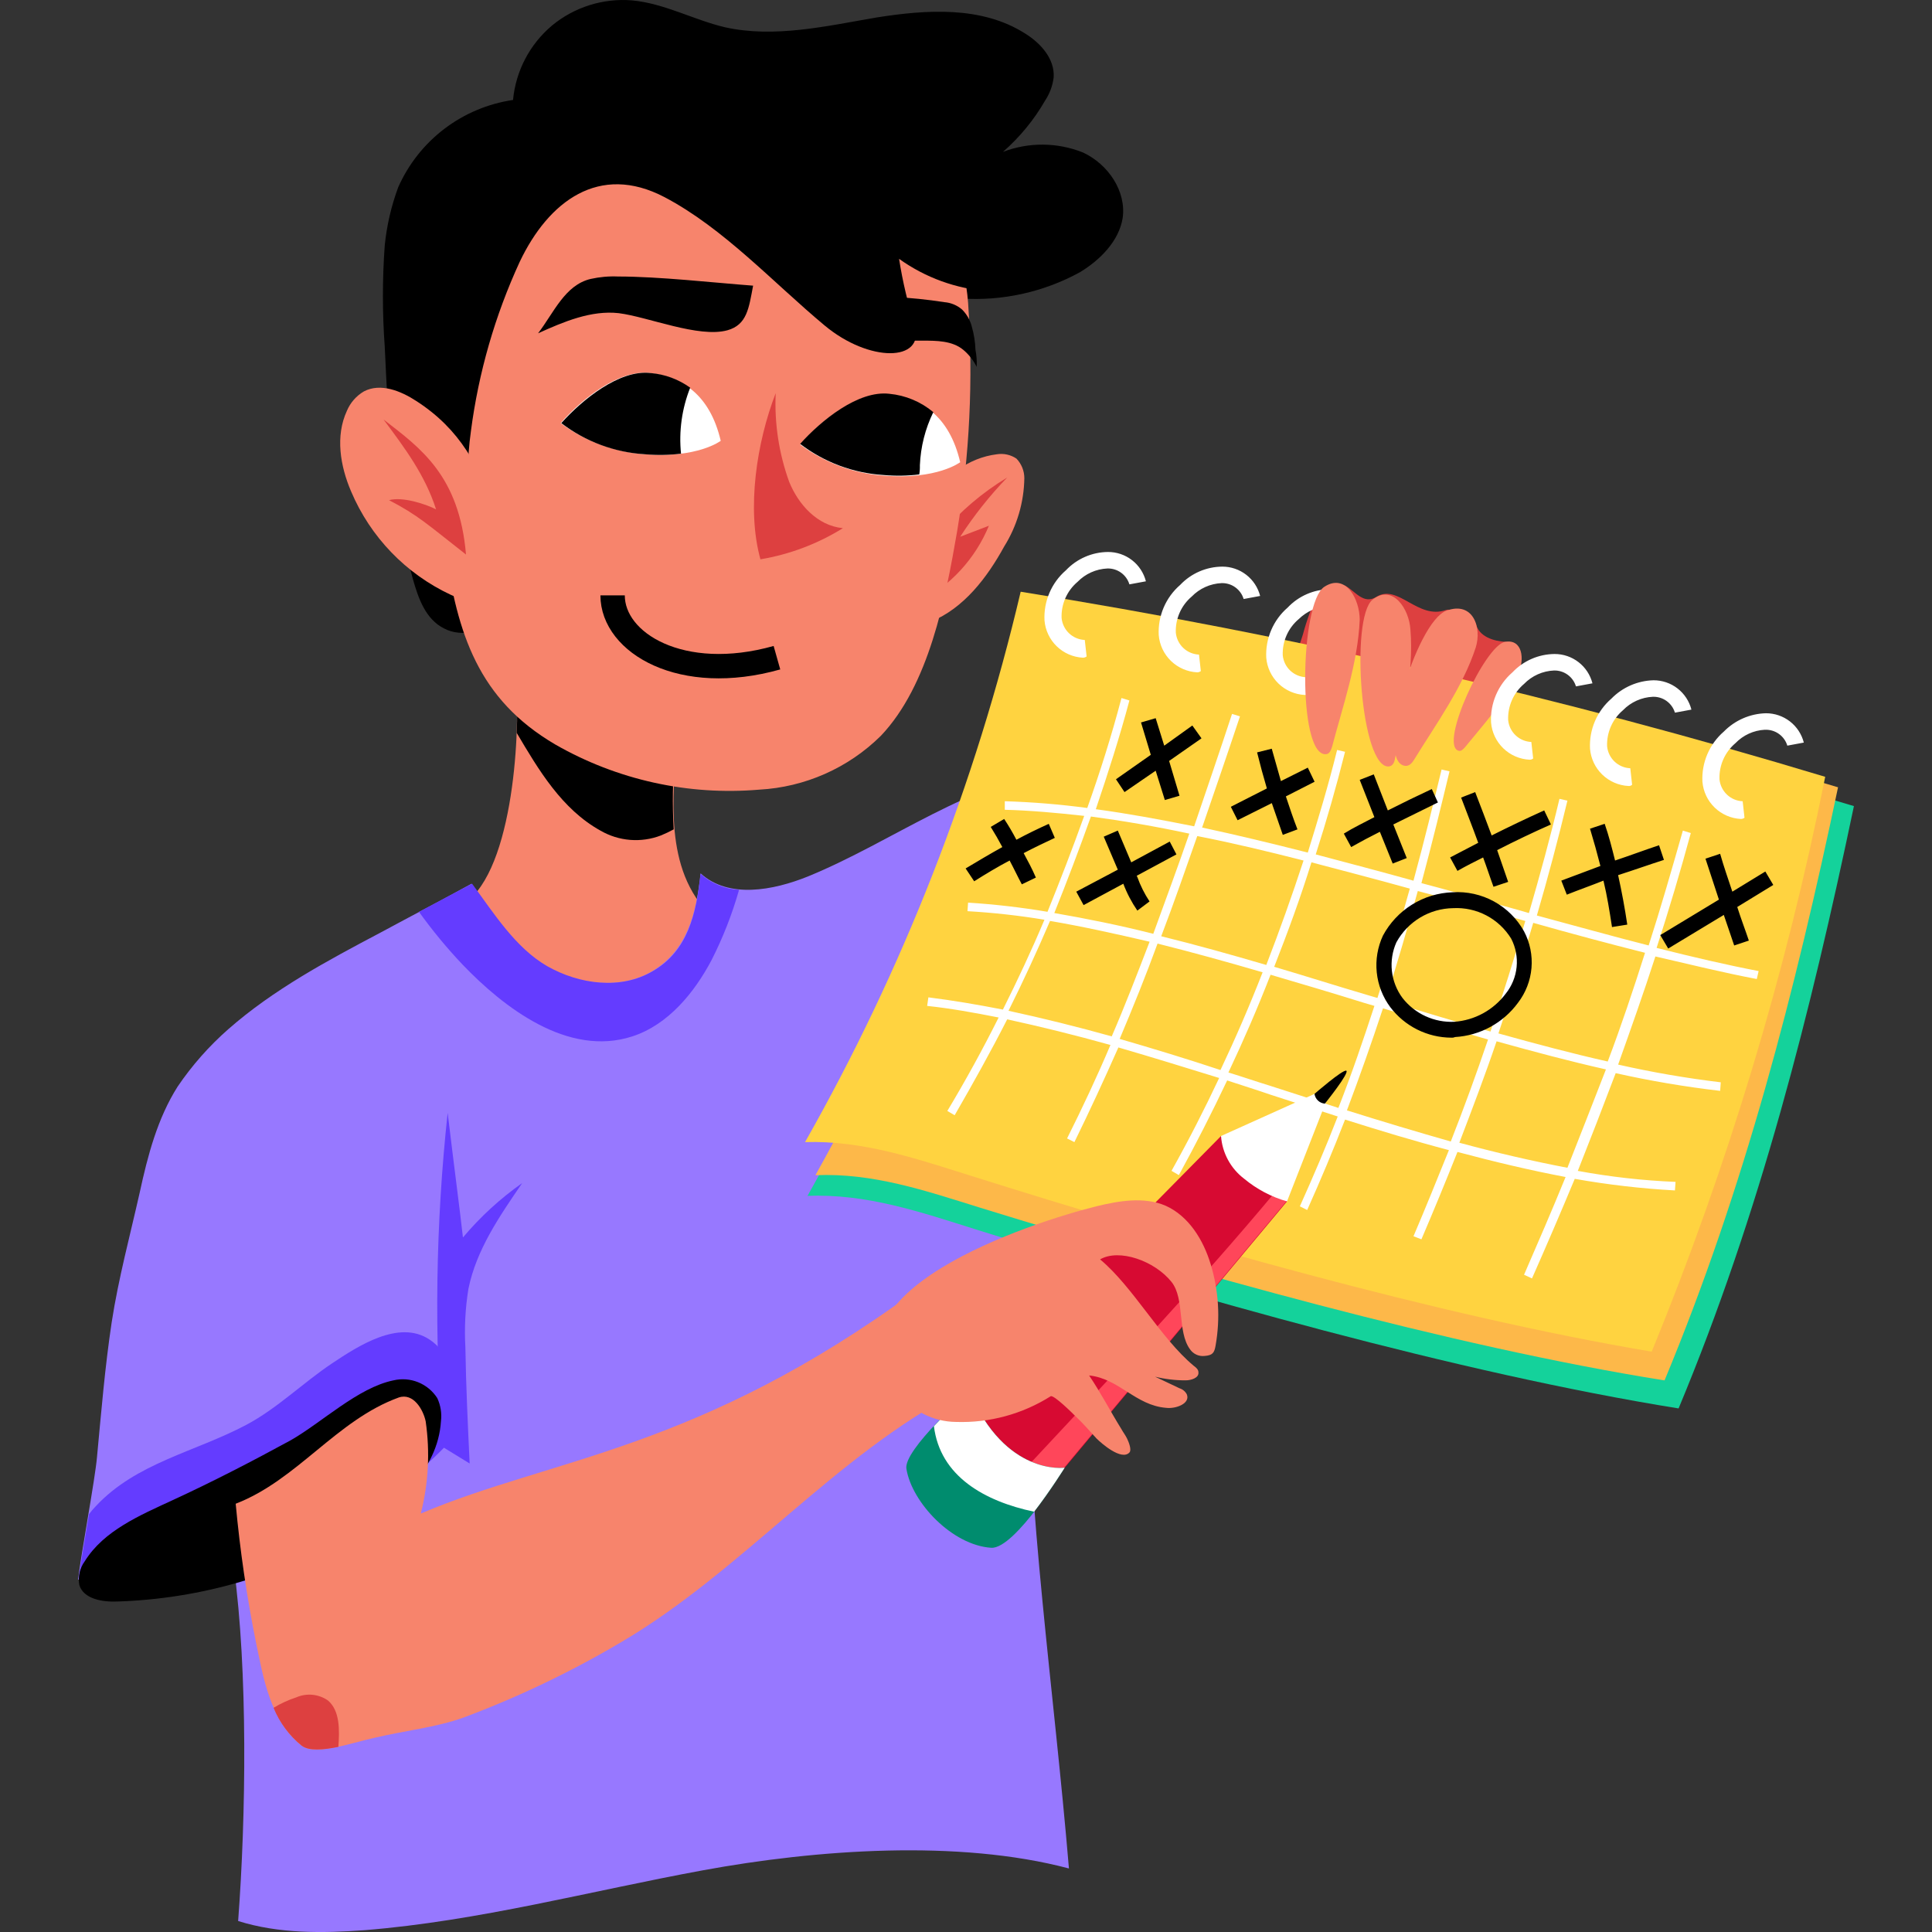 <svg width="400" height="400" viewBox="0 0 400 400" fill="none" xmlns="http://www.w3.org/2000/svg">
<rect x="0" y="0" width="400" height="400" fill="#333333" stroke="none"/>
<g clip-path="url(#clip0_902_8682)">
<path d="M206.388 94.052C207.8 93.828 209.245 94.144 210.434 94.938C211.484 96.025 212.073 97.475 212.078 98.986C212.004 104 210.561 108.898 207.904 113.15C204.364 119.6 199.558 125.924 192.728 128.708C191.752 129.204 190.632 129.338 189.566 129.086C188.93 128.773 188.379 128.311 187.961 127.738C187.542 127.165 187.27 126.5 187.166 125.798C185.396 118.462 189.822 110.62 192.858 104.17C194.041 101.454 195.91 99.093 198.283 97.319C200.655 95.545 203.449 94.419 206.388 94.052Z" fill="#F7846C"/>
<path d="M208.538 98.858C204.904 102.624 201.642 106.733 198.798 111.126C200.822 110.368 202.72 109.61 204.742 108.85C201.924 115.678 196.769 121.282 190.2 124.66C190.58 124.534 191.844 117.198 192.224 116.186C192.927 114.209 193.816 112.303 194.88 110.494C198.766 105.895 203.38 101.964 208.538 98.858Z" fill="#DD4040"/>
<path d="M119.244 34.23C132.778 34.988 143.908 44.6 156.044 50.418C161.793 53.072 167.759 55.23 173.876 56.868C181.999 59.505 190.408 61.161 198.924 61.8C207.496 62.376 216.053 60.489 223.588 56.362C227.762 53.832 231.682 49.912 232.442 45.106C233.2 39.542 229.406 33.976 224.22 31.574C218.911 29.445 212.993 29.399 207.652 31.446C211.129 28.412 214.078 24.822 216.378 20.822C217.335 19.382 217.941 17.738 218.15 16.022C218.402 12.222 215.494 8.94 212.204 6.916C203.226 1.218 191.842 1.978 181.472 3.622C171.1 5.4 160.35 7.922 150.106 5.646C143.654 4.128 137.584 0.712 130.88 0.08C124.893 -0.413 118.949 1.447 114.312 5.266C109.69 9.145 106.782 14.688 106.218 20.696C101.049 21.454 96.156 23.511 91.997 26.674C87.839 29.837 84.551 34.003 82.44 38.782C81.008 42.654 80.073 46.693 79.658 50.8C79.152 57.791 79.152 64.809 79.658 71.8C80.416 87.99 81.176 104.306 85.476 119.862C86.614 123.908 88.132 128.21 91.926 130.106C95.726 132.13 100.652 130.612 103.814 127.576C106.696 124.325 108.737 120.417 109.76 116.194C116.716 92.542 113.932 67.12 116.716 42.584C116.933 39.647 117.797 36.795 119.244 34.23Z" fill="black"/>
<path d="M139.86 156.278C139.354 166.776 137.46 182.46 149.472 191.566C129.49 230.766 95.088 218.126 95.088 187.646C106.088 182.206 107.736 152.232 106.85 141.988C118.106 152.358 127.212 159.946 139.86 156.278Z" fill="#F7846C"/>
<path d="M106.976 151.726C111.53 159.44 116.336 167.536 124.304 171.962C126.183 173.055 128.283 173.714 130.45 173.889C132.617 174.064 134.796 173.752 136.826 172.974C137.735 172.603 138.621 172.181 139.482 171.71C139.178 166.567 139.262 161.408 139.734 156.278C127.086 159.946 117.98 152.478 106.85 142.114C107.096 145.312 107.138 148.523 106.976 151.726Z" fill="black"/>
<path d="M145.046 180.816C150.864 186.128 160.096 184.356 167.306 181.448C184.886 174.238 200.822 161.718 219.668 159.448C222.586 180.85 229.356 201.546 239.65 220.536C233.2 231.794 222.07 239.382 216.632 251.136C212.964 258.852 212.584 267.704 212.584 276.306C212.71 313.236 218.15 349.156 221.312 386.846C198.42 380.774 168.95 382.924 145.552 387.224C122.154 391.524 99.136 397.722 75.484 399.624C66.758 400.256 57.778 400.382 49.304 397.726C50.948 375.972 51.326 345.998 48.418 324.496C35.018 327.658 29.952 326.774 16.166 327.026C16.798 321.588 19.708 306.158 20.088 301.604C20.972 292.246 21.732 283.004 23.122 273.78C24.522 264.674 26.922 255.82 28.94 246.84C30.584 239.252 32.608 231.536 36.782 224.96C39.763 220.568 43.291 216.572 47.28 213.07C56.638 204.85 67.768 198.906 78.772 193.088C85.096 189.672 91.42 186.384 97.618 182.97C102.17 189.17 106.598 196.122 113.174 200.044C119.75 203.844 128.478 204.976 135.054 201.056C142.264 196.752 144.16 189.162 145.046 180.816Z" fill="#9778FF"/>
<path d="M69.034 315.766C77.879 311.77 85.867 306.1 92.558 299.07C93.227 296.074 93.65 293.029 93.824 289.964C93.95 285.164 93.19 280.1 88.89 277.316C82.566 273.144 74.09 278.716 68.78 282.25C62.71 286.296 57.398 291.608 50.948 295.024C40.45 300.588 28.182 302.866 19.834 311.844C19.33 312.36 18.863 312.91 18.434 313.49C17.548 318.674 16.662 323.986 16.282 326.77C27.412 326.516 32.852 327.022 41.578 325.63C50.694 322.342 60.18 319.94 69.034 315.766ZM95.72 199.66C104.32 208.64 117.6 218.884 130.88 214.584C138.342 212.184 143.782 205.478 147.322 198.774C149.685 194.122 151.592 189.251 153.014 184.23C150.06 184.08 147.247 182.919 145.046 180.942C144.16 189.29 142.39 196.878 135.18 201.052C128.604 204.972 120.004 203.834 113.3 200.04C106.724 196.24 102.3 189.162 97.744 182.966C94.076 184.862 90.408 186.886 86.744 188.784C89.489 192.606 92.488 196.24 95.72 199.66Z" fill="#643CFF"/>
<path d="M200.442 62.812C201.519 78.572 200.755 94.404 198.166 109.988C195.766 123.9 192.348 141.86 182.356 152.358C175.61 159.02 166.656 162.98 157.188 163.488C142.482 164.74 127.745 161.474 114.944 154.128C99 144.77 94.708 131.236 92.178 113.656C90.307 102.115 89.377 90.44 89.4 78.748C89.654 62.812 92.31 41.564 103.186 29.044C108.192 23.352 114.362 18.802 121.28 15.704C128.197 12.605 135.7 11.029 143.28 11.084C162.378 11.336 178.692 21.328 189.95 35.884C196.052 43.618 199.707 52.998 200.446 62.822" fill="#F7846C"/>
<path d="M190.83 35.368C179.574 20.822 163.258 10.326 144.16 10.072C136.301 10.176 128.549 11.903 121.39 15.146C114.231 18.39 107.82 23.078 102.56 28.918C91.682 41.438 88.142 63.446 87.888 79.382C87.762 87.35 89.786 94.684 90.672 102.652C91.43 103.032 92.188 103.538 92.948 103.918C93.58 104.17 95.098 105.056 95.856 104.55C96.49 104.17 96.616 102.652 96.616 102.15C96.825 100.727 96.91 99.288 96.868 97.85C96.889 94.973 97.101 92.1 97.5 89.25C99.08 77.128 102.485 65.315 107.6 54.212C113.546 41.692 124.042 33.724 137.576 40.812C149.844 47.262 160.088 58.518 170.712 67.372C179.946 75.086 191.454 74.96 189.432 67.498C187.978 62.953 186.878 58.301 186.142 53.586C191.564 57.475 197.953 59.795 204.608 60.29C213.336 60.542 224.718 57 229.65 49.29C230.746 47.684 231.374 45.804 231.464 43.862C231.553 41.919 231.1 39.99 230.156 38.29" fill="black"/>
<path d="M86.234 83.05C82.946 80.898 78.772 79.25 75.358 81.026C73.769 81.954 72.526 83.375 71.816 85.072C69.416 90.258 70.416 96.456 72.702 101.768C76.698 111.195 84.042 118.808 93.318 123.142C95.718 124.28 98.63 125.04 100.78 123.648C102.013 122.713 102.866 121.363 103.18 119.848C104.299 115.457 104.079 110.832 102.548 106.568C99.388 96.582 95.214 88.866 86.234 83.05Z" fill="#F7846C"/>
<path d="M96.48 114.8C95.08 98.486 87.12 92.8 79.404 86.85C83.832 92.794 88.004 98.358 90.282 105.45C88.006 104.312 83.326 102.794 80.544 103.552C86.614 106.714 88.384 108.484 96.48 114.808V114.8ZM160.6 81.4C160.316 87.637 161.262 93.868 163.384 99.74C165.28 104.42 169.2 108.846 174.512 109.352C169.297 112.595 163.497 114.785 157.44 115.8C154.532 105.308 156.682 91.522 160.6 81.4Z" fill="#DD4040"/>
<path d="M165.662 92.028C169.962 87.096 177.676 80.898 184.128 81.658C190.58 82.418 196.528 85.958 198.798 95.696C198.798 95.696 193.998 99.364 182.988 98.48C176.714 98.034 170.7 95.794 165.662 92.028ZM116.082 87.6C120.384 82.668 128.098 76.47 134.548 77.23C140.998 77.99 146.948 81.53 149.22 91.268C149.22 91.268 144.42 94.936 133.41 94.05C127.143 93.569 121.138 91.334 116.082 87.6Z" fill="white"/>
<path d="M190.452 96.33C190.61 92.511 191.557 88.765 193.234 85.33C190.653 83.171 187.478 81.846 184.128 81.53C177.676 80.77 169.962 87.094 165.662 91.9C170.666 95.727 176.699 97.973 182.988 98.35C185.431 98.572 187.89 98.529 190.324 98.224C190.43 97.599 190.473 96.964 190.452 96.33ZM142.896 80.266C140.483 78.523 137.64 77.474 134.674 77.232C128.224 76.472 120.51 82.796 116.21 87.602C121.214 91.429 127.247 93.675 133.536 94.052C136.021 94.271 138.522 94.229 140.998 93.926C140.524 89.286 141.175 84.601 142.896 80.266Z" fill="black"/>
<path d="M126.834 123.268C126.834 133.134 141.126 141.734 160.856 136.17" stroke="black" stroke-width="5.046" stroke-linejoin="round"/>
<path d="M155.922 59.144C155.038 63.824 154.658 67.24 150.61 68.378C144.666 70.022 134.17 65.596 128.098 64.836C122.4 64.2 116.716 66.6 111.4 69.01C114.688 64.71 116.964 59.01 122.276 57.754C124.143 57.335 126.057 57.165 127.968 57.248C136.446 57.248 147.576 58.512 155.922 59.144ZM202.214 75.966C201.544 74.603 200.596 73.397 199.43 72.424C197.154 70.528 193.866 70.528 191.084 70.528C187.668 70.528 184.254 70.528 180.838 70.654C179.994 70.775 179.134 70.701 178.323 70.438C177.512 70.174 176.772 69.729 176.16 69.136C175.831 68.492 175.576 67.813 175.4 67.112C175.02 65.216 174.642 63.446 174.262 61.548C181.36 61.124 188.484 61.463 195.51 62.56C196.863 62.661 198.149 63.193 199.178 64.078C200.16 65.054 200.859 66.277 201.202 67.618C201.648 69.181 201.903 70.793 201.96 72.418C202.186 73.586 202.271 74.778 202.214 75.966Z" fill="black"/>
<path d="M260.898 157.29C257.23 155.268 254.574 151.6 251.792 148.438C248.504 144.77 245.216 139.332 245.216 134.272C245.216 132.502 246.228 131.236 247.998 131.996C251.666 133.64 258.748 140.342 262.67 140.722C266.47 141.102 268.614 135.03 269.752 131.364C270.54 128.406 271.599 125.528 272.914 122.764C273.657 122.091 274.548 121.603 275.514 121.339C276.481 121.075 277.497 121.043 278.478 121.246C280.628 122.386 282.278 125.294 285.056 123.524C289.482 120.868 293.53 128.324 299.348 126.306C301.118 125.674 300.36 128.836 302.004 129.72C303.648 130.604 305.038 127.192 305.544 129.088C306.176 131.87 309.344 132.756 311.744 132.888C312.756 132.888 311.618 138.328 311.87 139.34C312.489 142.475 312.472 145.703 311.819 148.832C311.166 151.96 309.891 154.926 308.07 157.552C306.212 160.155 303.86 162.365 301.147 164.058C298.434 165.751 295.414 166.892 292.26 167.416C286.675 168.124 281.001 167.339 275.818 165.14C270.593 163.034 265.593 160.407 260.894 157.298" fill="#DD4040"/>
<path d="M347.534 291.6C364.356 251.254 374.854 209.77 383.834 166.894C331.852 151.094 267.982 135.656 214.102 127.814C204.114 169.732 188.321 210.051 167.18 247.6C179.322 247.094 190.452 250.89 202.086 254.558C246.1 268.336 301.876 284.274 347.534 291.6Z" fill="#14D29B"/>
<path d="M344.626 285.8C361.194 245.96 371.692 205.108 380.546 163C329.828 147.696 267.602 132.772 215.114 125.184C205.124 166.481 189.551 206.223 168.824 243.312C180.712 242.806 191.462 246.474 202.846 250.016C245.848 263.278 300.106 278.708 344.626 285.8Z" fill="#FDB849"/>
<path d="M341.97 279.846C357.726 241.416 369.754 201.562 377.89 160.832C323.289 144.336 267.64 131.533 211.32 122.51C201.937 162.426 186.903 200.798 166.674 236.464C178.436 236.086 189.312 239.754 200.57 243.294C243.444 256.828 297.576 272.384 341.97 279.846Z" fill="#FFD340"/>
<path d="M288.85 156.912C288.724 157.67 288.47 158.556 287.584 158.682C281.768 159.314 279.49 127.948 284.17 124.154C288.344 120.866 291.758 126.052 292.012 130.354C292.77 139.332 290.368 148.564 288.85 156.912Z" fill="#F7846C"/>
<path d="M292.77 157.29C292.392 157.924 291.758 158.69 290.874 158.556C284.55 157.67 293.15 128.708 299.474 126.43C305.038 124.406 306.81 129.972 305.544 134.03C302.888 142.24 297.2 150.082 292.77 157.29ZM303.268 154.762C302.888 155.14 302.51 155.646 301.868 155.394C298.068 153.876 307.434 133.64 311.608 132.88C315.276 132.248 315.654 136.548 314.39 139.332C311.616 145.148 307.062 150.082 303.268 154.762Z" fill="#F7846C"/>
<path d="M363.724 202.696L364.104 201.052C357.526 199.786 350.444 198.142 342.982 196.252C345.534 188.384 347.895 180.456 350.064 172.474L348.42 171.968C346.144 179.936 343.866 187.904 341.338 195.746C333.876 193.848 326.16 191.698 318.192 189.546C320.492 181.672 322.6 173.744 324.516 165.768L322.872 165.39C320.974 173.358 318.824 181.19 316.548 189.04C314.018 188.282 311.49 187.64 308.96 186.89C304.026 185.49 299.094 184.108 294.288 182.842C296.564 174.37 298.462 166.528 300.106 159.698L298.462 159.318C296.818 166.148 294.92 173.99 292.644 182.338C285.814 180.44 279.112 178.67 272.408 176.898C274.684 169.817 276.707 162.734 278.478 155.65L276.834 155.272C275.064 162.472 272.914 169.562 270.764 176.52C263.302 174.622 255.964 172.852 248.884 171.334C251.54 163.618 254.196 155.904 256.724 148.314L255.08 147.808C252.55 155.524 249.894 163.24 247.238 171.08C240.282 169.69 233.454 168.424 226.876 167.54C229.406 160.078 231.808 152.616 233.832 145.026L232.188 144.52C230.164 152.236 227.762 159.824 225.106 167.286C219.443 166.526 213.744 166.059 208.032 165.886V167.656C213.216 167.782 218.782 168.288 224.474 168.92C222.074 175.624 219.54 182.2 216.874 188.778C211.43 187.862 205.942 187.229 200.432 186.88L200.306 188.65C205.646 188.956 210.965 189.547 216.242 190.422C213.586 196.746 210.678 202.942 207.642 209.022C202.456 208.01 197.27 207.124 192.212 206.492L191.958 208.262C196.758 208.768 201.698 209.662 206.758 210.662C203.47 217.238 199.929 223.688 196.134 230.012L197.652 230.898C201.452 224.322 205.114 217.744 208.53 211.042C215.486 212.558 222.694 214.33 229.904 216.354C227.122 222.93 224.086 229.38 220.924 235.704L222.442 236.462C225.604 230.012 228.642 223.436 231.548 216.862C238.504 218.884 245.46 221.034 252.416 223.184C249.355 229.707 246.065 236.119 242.552 242.41L244.07 243.294C247.61 236.844 250.898 230.394 254.07 223.694C257.106 224.706 260.016 225.592 262.924 226.604L276.962 231.156C274.562 237.356 271.904 243.556 269.122 249.756L270.64 250.516C273.422 244.316 276.078 237.994 278.48 231.798C285.68 234.074 292.772 236.224 299.982 238.122C297.582 244.066 295.182 250.01 292.646 255.954L294.29 256.586C296.855 250.589 299.342 244.56 301.752 238.5C309.34 240.524 316.802 242.3 324.138 243.686C321.356 250.516 318.448 257.22 315.538 263.922L317.182 264.682C320.209 257.843 323.161 250.97 326.036 244.066C332.896 245.281 339.822 246.082 346.778 246.466L346.904 244.696C340.113 244.416 333.351 243.655 326.668 242.42C329.336 235.696 331.951 228.95 334.51 222.184C341.65 223.784 348.869 225.008 356.138 225.85L356.264 224.08C349.123 223.225 342.031 222.001 335.016 220.412C337.672 212.95 340.328 205.488 342.73 198.026C349.812 199.66 357.02 201.43 363.724 202.696ZM308.2 188.53C310.73 189.29 313.26 189.93 315.8 190.68C313.53 198.352 311.126 205.984 308.59 213.572C301.39 211.55 294.046 209.272 286.836 207.122C289.366 199.28 291.516 191.692 293.54 184.484C298.462 185.748 303.4 187.14 308.2 188.53ZM291.886 183.978C289.862 191.178 287.712 198.778 285.182 206.616C284.424 206.364 283.782 206.238 283.032 205.984C276.582 204.086 270.258 202.064 263.808 200.166C266.59 193.084 269.246 185.874 271.522 178.538C278.226 180.31 285.056 182.08 291.886 183.978ZM269.886 178.16C267.504 185.435 264.932 192.646 262.172 199.786C254.836 197.636 247.626 195.614 240.418 193.842C243.074 186.886 245.476 179.93 247.88 173.1C255.08 174.492 262.416 176.262 269.878 178.16H269.886ZM225.872 169.052C232.45 169.938 239.152 171.076 246.236 172.594C243.836 179.55 241.302 186.38 238.774 193.336C231.816 191.566 224.86 190.174 218.284 189.036C220.939 182.424 223.466 175.762 225.864 169.052H225.872ZM208.798 209.272C211.834 203.202 214.742 196.872 217.398 190.672C224.102 191.81 230.932 193.328 238.014 194.972C235.484 201.55 232.956 208.126 230.172 214.572C223.102 212.595 215.975 210.827 208.8 209.272H208.798ZM231.816 215.09C234.6 208.514 237.256 201.936 239.658 195.36C246.742 197.13 254.076 199.16 261.412 201.304C258.741 208.149 255.83 214.899 252.686 221.54C245.848 219.264 238.766 217.114 231.8 215.09H231.816ZM263.056 224.83C260.148 223.944 257.238 222.932 254.33 222.046C257.492 215.344 260.4 208.646 263.056 201.81C269.506 203.708 275.958 205.61 282.408 207.628C283.166 207.882 283.808 208.008 284.558 208.26C282.28 215.216 279.878 222.3 277.096 229.382C272.534 227.864 267.728 226.346 263.048 224.83H263.056ZM278.866 229.888C281.502 222.901 283.99 215.859 286.328 208.766C293.528 210.916 300.872 213.194 308.082 215.216C305.682 222.3 303.15 229.256 300.368 236.338C293.169 234.287 285.998 232.137 278.858 229.888H278.866ZM324.524 241.776C317.188 240.376 309.6 238.616 302.138 236.592C304.794 229.636 307.45 222.678 309.852 215.592C317.568 217.742 325.156 219.766 332.492 221.41C329.828 228.244 327.172 235.074 324.516 241.776H324.524ZM332.872 219.776C325.536 218.132 317.948 216.108 310.232 213.958C312.768 206.37 315.172 198.738 317.442 191.066C325.126 193.245 332.842 195.312 340.586 197.266C338.176 204.846 335.646 212.434 332.864 219.77L332.872 219.776Z" fill="white"/>
<path d="M246.86 150.208L241.042 154.382L239.27 148.69L236.236 149.576L238.26 156.278L231.05 161.338L232.82 163.994L239.27 159.568L241.168 165.638L244.204 164.752L242.054 157.544L248.756 152.864L246.86 150.208ZM270.764 158.934L265.2 161.718C264.568 159.44 263.936 157.29 263.304 155.014L260.268 155.772C260.883 158.276 261.558 160.765 262.292 163.236L254.83 167.036L256.23 169.818L263.314 166.276C264.072 168.426 264.832 170.704 265.59 172.854L268.626 171.714C267.74 169.438 266.982 167.162 266.226 164.886L272.17 161.85L270.764 158.934ZM296.438 163.362C293.38 164.79 290.344 166.265 287.332 167.788L284.424 160.326L281.514 161.464L284.55 169.18C282.4 170.318 280.25 171.33 278.226 172.594L279.744 175.376C281.699 174.273 283.681 173.219 285.688 172.214L288.344 178.792L291.252 177.654L288.47 170.698C291.506 169.18 294.67 167.662 297.704 166.144L296.438 163.362ZM319.71 167.788C316.048 169.441 312.422 171.17 308.832 172.974C307.715 169.973 306.577 166.979 305.418 163.994L302.51 165.132C303.648 168.168 304.91 171.332 306.05 174.492C304.154 175.504 302.13 176.516 300.232 177.526L301.75 180.31C303.52 179.298 305.292 178.412 307.062 177.526C307.822 179.55 308.462 181.574 309.212 183.598L312.248 182.586C311.488 180.436 310.73 178.16 309.972 176.01C313.632 174.136 317.343 172.365 321.102 170.698L319.71 167.788ZM344.5 178.032L343.488 174.998C340.452 176.01 337.416 177.148 334.382 178.16C333.748 175.63 333.116 173.1 332.232 170.56L329.196 171.572C329.971 174.127 330.688 176.7 331.346 179.288C328.69 180.3 325.908 181.312 323.252 182.324L324.39 185.232C326.92 184.22 329.448 183.334 331.978 182.324C332.738 185.484 333.242 188.646 333.748 191.936L336.91 191.43C336.403 188.014 335.771 184.599 335.014 181.184C338.176 180.182 341.338 179.044 344.5 178.032ZM367.138 183.218L365.494 180.436L358.664 184.61C357.78 181.954 356.894 179.424 356.136 176.768L353.1 177.78C353.986 180.562 354.996 183.472 355.882 186.254L343.74 193.6L345.384 196.382L356.894 189.426C357.652 191.576 358.294 193.6 359.044 195.75L362.08 194.738C361.32 192.462 360.436 190.184 359.68 187.782L367.138 183.218ZM217.138 170.57C214.866 171.589 212.63 172.687 210.434 173.86C209.666 172.383 208.822 170.947 207.904 169.558L205.122 171.204C205.971 172.566 206.771 173.958 207.522 175.376C204.992 176.776 202.462 178.286 199.922 179.804L201.694 182.46C204.094 180.942 206.626 179.424 209.03 178.16C209.914 179.804 210.674 181.448 211.558 183.092L214.468 181.692C213.708 179.922 212.824 178.278 211.938 176.634C214.088 175.496 216.238 174.484 218.388 173.472L217.138 170.57ZM242.18 174.238L234.212 178.538L231.43 171.962L228.52 173.226L231.43 180.056L222.83 184.61L224.348 187.392L232.57 182.966C233.311 184.931 234.288 186.8 235.478 188.53L238 186.634C236.958 185.054 236.109 183.355 235.47 181.574L235.344 181.322L243.566 176.894L242.18 174.238ZM300.486 214.838C298.033 214.828 295.616 214.253 293.422 213.156C291.228 212.059 289.317 210.47 287.838 208.514C286.275 206.413 285.308 203.928 285.041 201.323C284.774 198.718 285.216 196.089 286.32 193.714C287.727 191.086 289.799 188.873 292.329 187.297C294.859 185.721 297.759 184.838 300.738 184.734C303.718 184.543 306.692 185.202 309.312 186.635C311.932 188.068 314.091 190.216 315.538 192.828C316.767 195.157 317.301 197.79 317.077 200.413C316.853 203.037 315.88 205.541 314.274 207.628C312.756 209.693 310.802 211.399 308.55 212.623C306.299 213.847 303.805 214.56 301.246 214.71C301.007 214.815 300.746 214.859 300.486 214.838ZM300.864 188.024C298.452 188.056 296.091 188.729 294.024 189.974C291.958 191.219 290.259 192.991 289.102 195.108C288.275 196.966 287.956 199.011 288.178 201.033C288.401 203.055 289.156 204.982 290.368 206.616C291.634 208.239 293.271 209.534 295.142 210.393C297.013 211.251 299.062 211.648 301.118 211.55C303.202 211.395 305.228 210.796 307.061 209.793C308.893 208.789 310.49 207.404 311.742 205.732C313.013 204.148 313.798 202.23 314 200.209C314.202 198.188 313.813 196.152 312.88 194.348C311.633 192.309 309.857 190.646 307.742 189.532C305.627 188.419 303.251 187.898 300.864 188.024Z" fill="black"/>
<path d="M224.22 136.17C222.183 136.067 220.252 135.228 218.786 133.809C217.321 132.39 216.42 130.487 216.252 128.454C216.154 126.503 216.502 124.555 217.269 122.757C218.035 120.96 219.201 119.361 220.678 118.082C221.801 116.893 223.154 115.943 224.654 115.29C226.154 114.637 227.77 114.294 229.406 114.282C231.202 114.278 232.949 114.872 234.369 115.972C235.79 117.072 236.803 118.614 237.248 120.354L233.832 120.986C233.538 120.015 232.934 119.167 232.111 118.573C231.289 117.979 230.294 117.672 229.28 117.698C226.934 117.8 224.716 118.795 223.08 120.48C222.003 121.394 221.147 122.54 220.578 123.833C220.008 125.125 219.739 126.53 219.792 127.942C219.906 129.153 220.455 130.282 221.337 131.12C222.22 131.957 223.376 132.446 224.592 132.496L224.972 135.91C224.756 136.076 224.492 136.168 224.22 136.17ZM247.872 139.2C245.835 139.098 243.904 138.259 242.438 136.841C240.973 135.422 240.072 133.519 239.904 131.486C239.806 129.535 240.154 127.587 240.921 125.789C241.687 123.992 242.853 122.393 244.33 121.114C245.453 119.925 246.805 118.975 248.304 118.322C249.804 117.669 251.42 117.326 253.056 117.314C254.853 117.308 256.6 117.903 258.02 119.003C259.441 120.103 260.454 121.645 260.898 123.386L257.484 124.018C257.19 123.047 256.585 122.199 255.762 121.604C254.94 121.01 253.945 120.702 252.93 120.728C250.584 120.831 248.366 121.827 246.73 123.512C245.653 124.426 244.797 125.572 244.227 126.865C243.657 128.157 243.388 129.562 243.44 130.974C243.554 132.185 244.103 133.314 244.986 134.151C245.869 134.988 247.025 135.476 248.24 135.526L248.62 138.942C248.405 139.107 248.143 139.197 247.872 139.2ZM270.132 143.884C268.095 143.782 266.164 142.943 264.698 141.525C263.233 140.106 262.332 138.203 262.164 136.17C262.066 134.219 262.414 132.271 263.181 130.473C263.947 128.676 265.113 127.077 266.59 125.798C267.713 124.609 269.065 123.659 270.564 123.006C272.064 122.353 273.68 122.01 275.316 121.998L275.19 125.412C272.815 125.546 270.569 126.535 268.866 128.196C267.789 129.11 266.934 130.257 266.365 131.549C265.795 132.842 265.526 134.247 265.578 135.658C265.692 136.869 266.241 137.998 267.124 138.835C268.006 139.672 269.163 140.161 270.378 140.21L270.758 143.626C270.638 143.884 270.384 143.884 270.132 143.884ZM316.674 157.29C314.637 157.187 312.706 156.349 311.241 154.93C309.775 153.511 308.874 151.609 308.706 149.576C308.609 147.625 308.957 145.677 309.724 143.88C310.491 142.083 311.657 140.484 313.134 139.204C314.257 138.015 315.609 137.065 317.109 136.412C318.608 135.759 320.224 135.416 321.86 135.404C323.657 135.399 325.403 135.993 326.824 137.093C328.244 138.193 329.257 139.735 329.702 141.476L326.286 142.108C325.992 141.137 325.388 140.289 324.565 139.695C323.743 139.101 322.748 138.794 321.734 138.82C319.388 138.922 317.17 139.917 315.534 141.602C314.457 142.516 313.602 143.662 313.032 144.955C312.463 146.248 312.194 147.652 312.246 149.064C312.359 150.275 312.908 151.404 313.791 152.242C314.674 153.079 315.83 153.567 317.046 153.616L317.426 157.032C317.218 157.211 316.948 157.303 316.674 157.29ZM337.164 162.73C335.127 162.627 333.196 161.788 331.73 160.369C330.265 158.95 329.364 157.047 329.196 155.014C329.098 153.063 329.445 151.115 330.212 149.318C330.979 147.521 332.145 145.923 333.622 144.644C335.926 142.289 339.057 140.926 342.35 140.844C344.146 140.839 345.893 141.434 347.313 142.534C348.733 143.634 349.745 145.176 350.19 146.916L346.776 147.548C346.482 146.577 345.877 145.729 345.054 145.135C344.232 144.541 343.236 144.234 342.222 144.26C339.876 144.362 337.658 145.357 336.022 147.042C334.945 147.956 334.089 149.102 333.52 150.395C332.95 151.687 332.681 153.092 332.734 154.504C332.848 155.715 333.397 156.844 334.279 157.682C335.162 158.519 336.318 159.008 337.534 159.058L337.912 162.472C337.814 162.568 337.696 162.64 337.567 162.685C337.438 162.73 337.3 162.745 337.164 162.73ZM360.436 169.558C358.399 169.456 356.468 168.617 355.002 167.199C353.537 165.78 352.636 163.877 352.468 161.844C352.37 159.893 352.718 157.945 353.485 156.147C354.251 154.35 355.417 152.751 356.894 151.472C359.198 149.118 362.328 147.755 365.62 147.672C367.417 147.666 369.164 148.261 370.584 149.361C372.005 150.461 373.018 152.003 373.462 153.744L370.048 154.376C369.754 153.405 369.149 152.557 368.326 151.963C367.504 151.369 366.508 151.062 365.494 151.088H365.368C363.066 151.215 360.897 152.209 359.298 153.87C358.219 154.784 357.361 155.931 356.789 157.224C356.218 158.518 355.948 159.925 356 161.338C356.114 162.549 356.663 163.678 357.546 164.515C358.428 165.353 359.585 165.842 360.8 165.892L361.18 169.306C360.965 169.468 360.705 169.556 360.436 169.558Z" fill="white"/>
<path d="M275.822 154.508C275.57 155.268 275.316 156.152 274.432 156.152C268.614 156.278 269.12 124.786 274.178 121.498C278.606 118.588 281.514 124.028 281.514 128.328C281.134 137.308 277.972 146.288 275.822 154.508Z" fill="#F7846C"/>
<path d="M97.238 303C96.858 295.032 96.48 286.938 96.352 278.97C96.121 274.912 96.333 270.84 96.984 266.828C98.63 258.732 103.436 251.776 108.114 244.946C103.556 248.154 99.433 251.938 95.846 256.204C95.088 249.5 94.076 242.038 92.684 230.404C90.198 253.383 89.859 276.544 91.672 299.586" fill="#643CFF"/>
<path d="M35.77 310.58C28.94 313.742 21.478 316.904 17.558 323.228C17.044 323.93 16.678 324.729 16.483 325.577C16.287 326.425 16.266 327.304 16.42 328.16C17.304 331.07 21.22 331.702 24.26 331.576C41.62 331.033 58.554 326.07 73.46 317.156C82.06 311.972 90.66 304.382 91.294 294.264C91.496 292.624 91.233 290.961 90.534 289.464C89.585 287.982 88.199 286.833 86.567 286.175C84.935 285.518 83.139 285.385 81.428 285.796C74.092 287.314 66.628 294.524 60.18 298.196C52.086 302.612 44 306.786 35.77 310.58Z" fill="black"/>
<path d="M252.804 235.2L266.464 248.734L217.39 307.544L196.774 291.988L252.804 235.2Z" fill="#D70A32"/>
<path d="M212.458 303.876L217.258 307.544L266.33 248.744L264.18 246.594C247.744 266.314 230.038 285.032 212.458 303.876Z" fill="#FF465A"/>
<path d="M266.464 248.734L275.822 224.83L252.8 235.2C252.924 236.932 253.416 238.619 254.244 240.145C255.072 241.672 256.216 243.005 257.6 244.054C260.198 246.212 263.217 247.806 266.464 248.734Z" fill="white"/>
<path d="M220.426 303.876C220.426 303.876 208.158 305.648 200.696 288.076C200.696 288.076 186.91 300.218 187.668 304.138C188.806 311.094 197.154 319.948 205.248 320.454C210.182 320.698 220.426 303.876 220.426 303.876Z" fill="#008C6E"/>
<path d="M214.102 312.984C217.516 308.556 220.426 303.876 220.426 303.876C220.426 303.876 208.158 305.648 200.696 288.076C200.696 288.076 196.896 291.49 193.36 295.276C194.624 305.648 203.858 310.834 214.102 312.984Z" fill="white"/>
<path d="M274.304 228.496C273.769 228.454 273.264 228.231 272.873 227.863C272.482 227.496 272.229 227.006 272.154 226.474C272.154 226.474 277.972 221.414 278.732 221.674C279.49 222.046 274.304 228.496 274.304 228.496Z" fill="black"/>
<path d="M233.326 297.8C232.948 297.042 232.442 296.4 232.188 295.902C229.912 292.236 227.888 288.314 225.486 284.772C231.686 285.406 235.098 290.972 241.422 291.476C243.444 291.73 246.48 290.59 245.722 288.694C245.566 288.392 245.352 288.125 245.091 287.908C244.83 287.69 244.529 287.527 244.204 287.428C242.56 286.67 240.788 285.784 239.144 285.028C241.214 285.537 243.337 285.791 245.468 285.786C246.606 285.786 248.25 285.28 248.124 284.142C248.124 283.51 247.618 283.13 247.112 282.742C240.282 277.05 234.592 266.426 227.762 260.742C231.682 258.466 239.018 260.996 242.562 265.422C245.344 268.964 243.7 275.666 246.362 279.334C246.691 279.823 247.149 280.212 247.684 280.459C248.219 280.706 248.812 280.801 249.398 280.734C251.042 280.608 251.42 280.102 251.674 278.584C252.669 272.975 252.322 267.211 250.662 261.762C249.144 256.704 246.108 251.762 241.302 249.62C236.876 247.724 231.69 248.608 227.01 249.748C213.73 253.036 168.326 267.706 185.906 288.196C187.284 290.098 189.089 291.65 191.176 292.727C193.263 293.804 195.574 294.375 197.922 294.396C204.84 294.63 211.669 292.779 217.522 289.084C218.156 288.704 222.202 292.75 222.582 293.13C224.1 294.53 225.618 296.292 227.008 297.81C228.02 298.822 232.194 302.49 233.838 300.72C234.338 300.2 233.706 298.564 233.326 297.8Z" fill="#F7846C"/>
<path d="M189.44 267.326C144.54 300.326 114.186 301.854 87.12 313.362C88.712 307.125 89.056 300.635 88.132 294.264C87.626 291.864 85.602 288.32 82.566 289.332C69.666 294.012 61.566 306.406 48.798 311.332C49.683 320.927 51.076 330.469 52.972 339.916C54.488 347.116 55.88 356.232 62.456 361.418C65.24 363.568 72.456 360.912 77.634 359.774C83.452 358.374 90.408 357.624 95.974 355.6C107.335 351.351 118.297 346.103 128.73 339.916C153.646 325.246 172.87 301.342 198.546 288.062C193.108 282.376 188.554 275.04 189.44 267.326Z" fill="#F7846C"/>
<path d="M67.896 352.064C66.945 351.404 65.841 350.999 64.689 350.889C63.538 350.778 62.377 350.965 61.318 351.432C59.68 351.966 58.11 352.687 56.638 353.582C57.886 356.644 59.887 359.342 62.456 361.424C63.974 362.562 66.884 362.31 70.056 361.676C70.298 358.262 70.424 354.214 67.896 352.064Z" fill="#DD4040"/>
</g>
<defs>
<clipPath id="clip0_902_8682">
<rect width="400" height="400" fill="white"/>
</clipPath>
</defs>
</svg>
